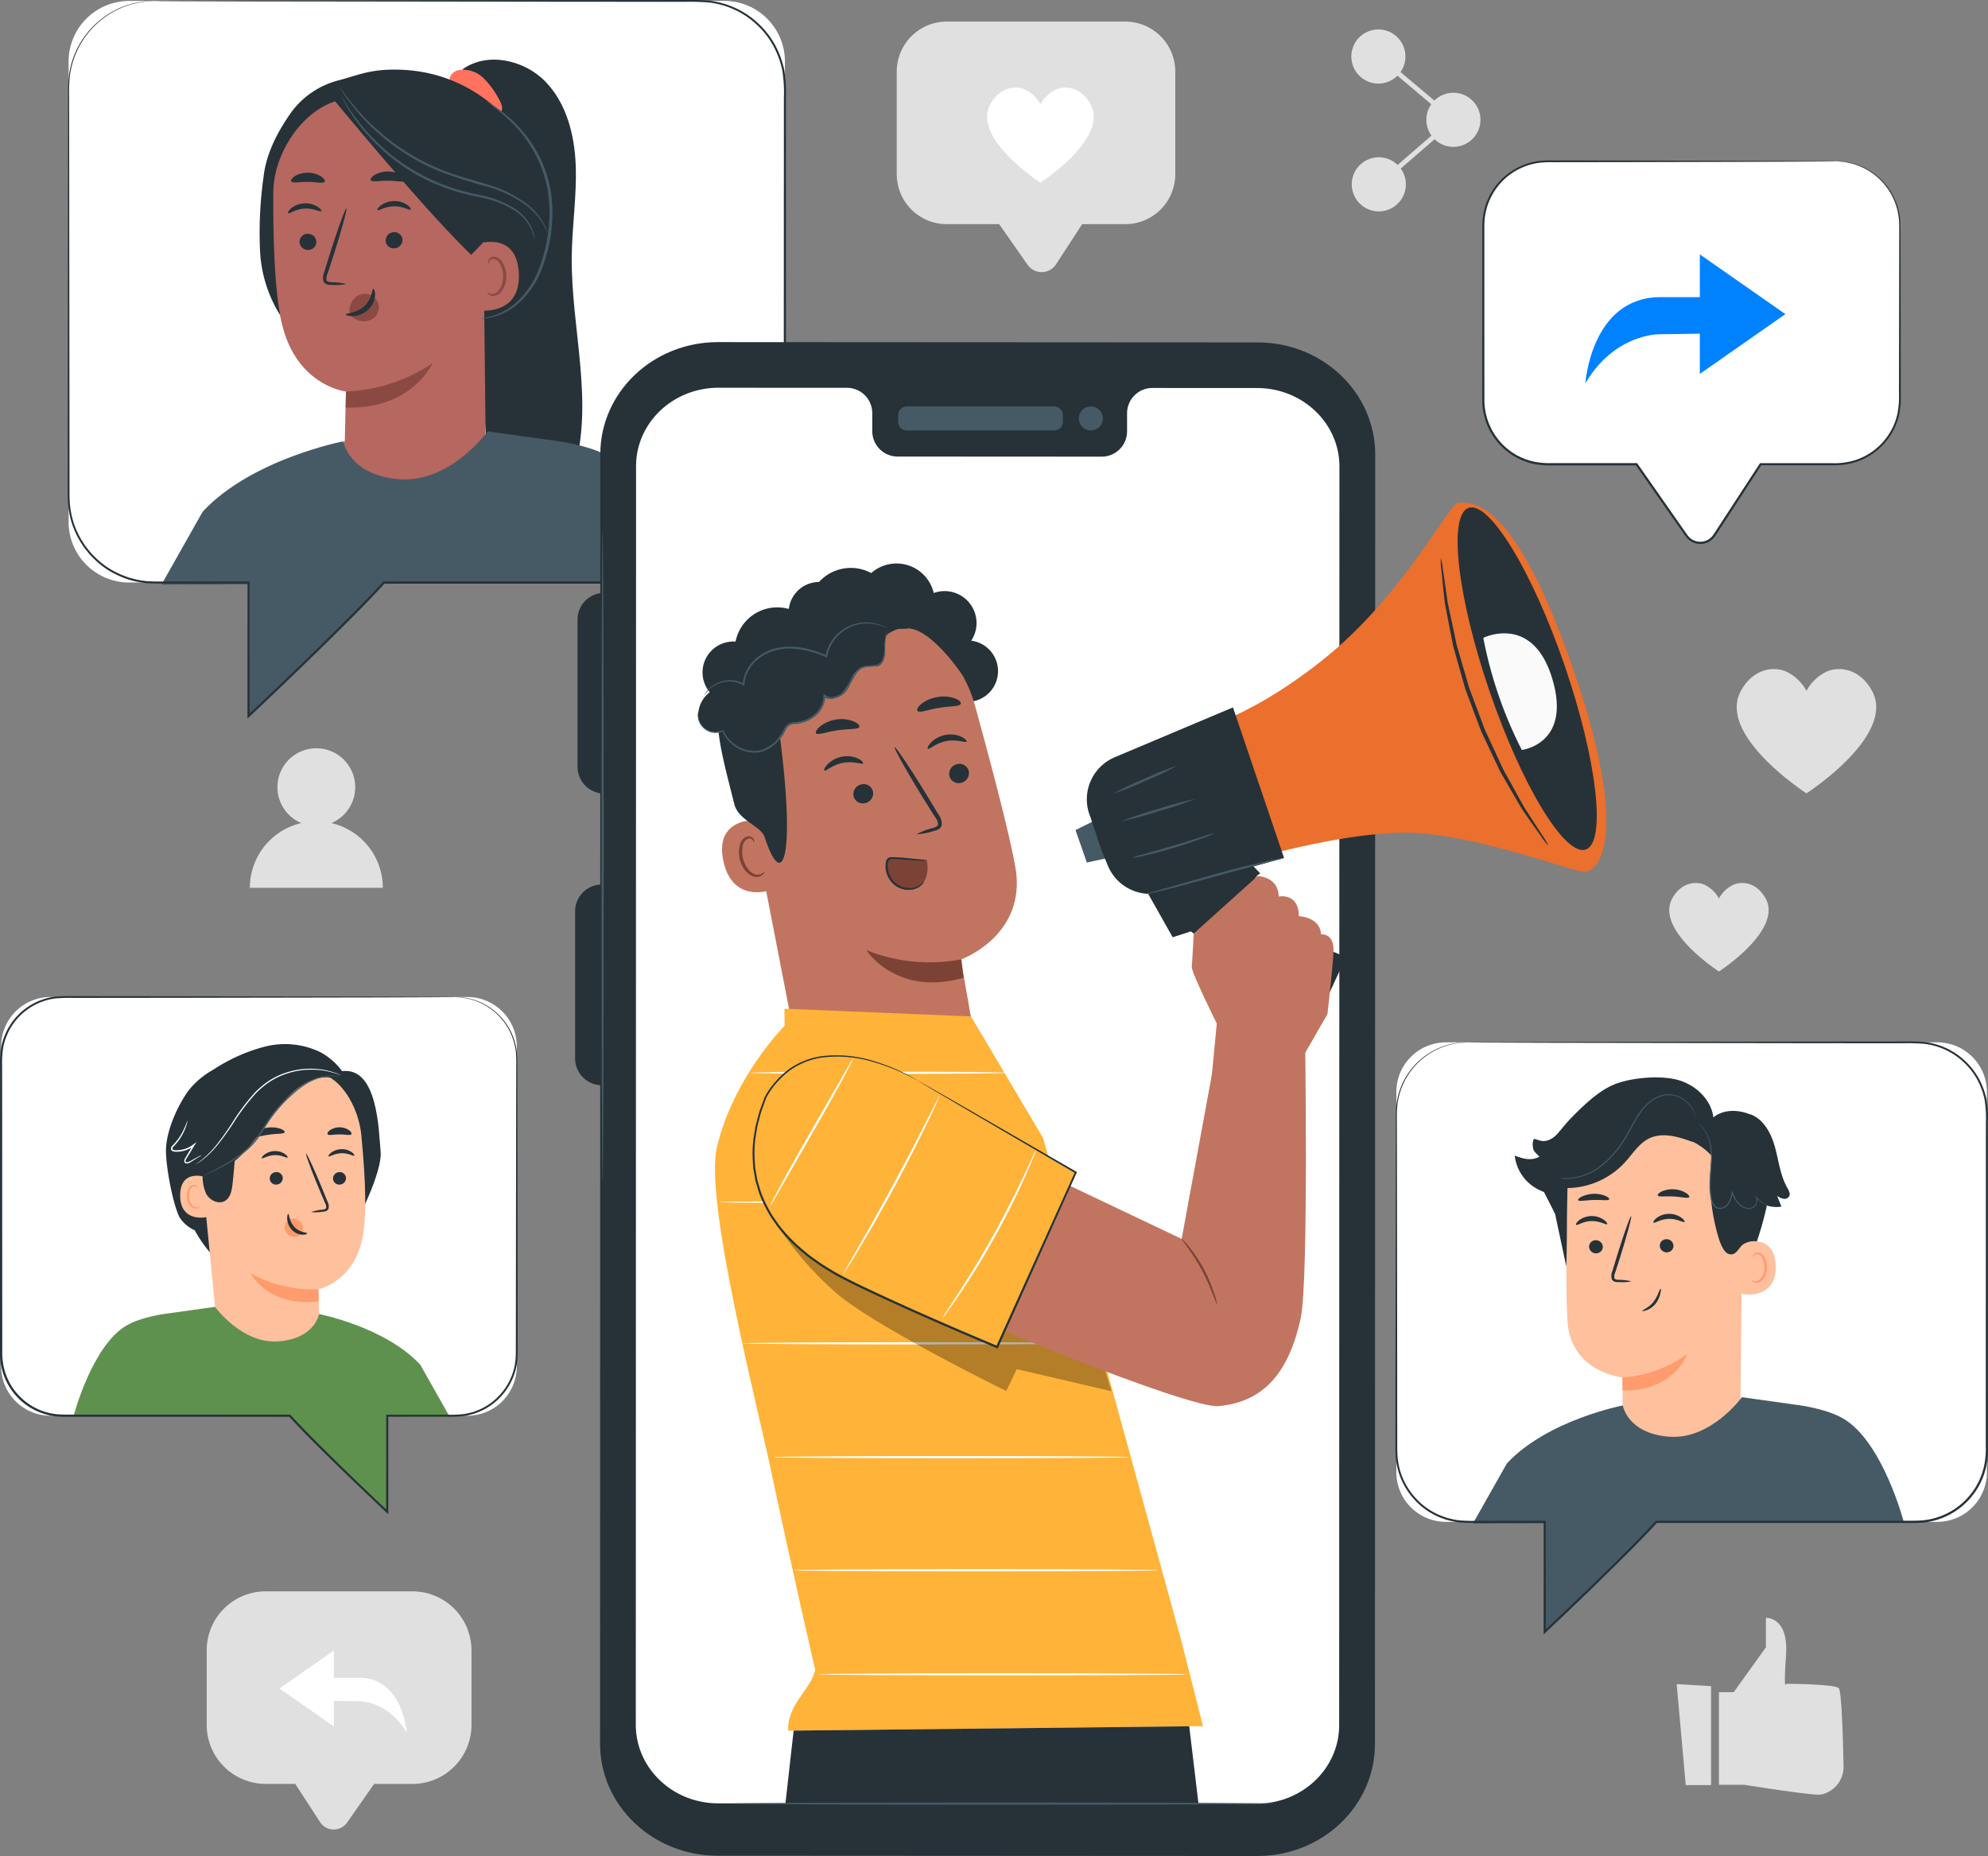 <svg id="Grupo_881542" data-name="Grupo 881542" xmlns="http://www.w3.org/2000/svg" xmlns:xlink="http://www.w3.org/1999/xlink" width="416.474" height="388.823" viewBox="0 0 416.474 388.823">
  <rect x="0" y="0" width="416.474" height="388.823" fill="#808080" stroke="none"/>
  <defs>
    <clipPath id="clip-path">
      <rect id="Rectángulo_330022" data-name="Rectángulo 330022" width="416.474" height="388.823" fill="none"/>
    </clipPath>
    <clipPath id="clip-path-6">
      <rect id="Rectángulo_330018" data-name="Rectángulo 330018" width="71.571" height="37.283" fill="none"/>
    </clipPath>
  </defs>
  <g id="Grupo_881541" data-name="Grupo 881541" clip-path="url(#clip-path)">
    <g id="Grupo_881527" data-name="Grupo 881527">
      <g id="Grupo_881526" data-name="Grupo 881526" clip-path="url(#clip-path)">
        <path id="Trazado_635641" data-name="Trazado 635641" d="M397.35,389.559h3.093l6.749-9.406v-6.173s4.781-.295,4.219,7.789.045,6.026.045,6.026,10.151.039,10.994.921c.614.641.892,10.724,1,16.192a5.922,5.922,0,0,1-4.2,5.964,4.453,4.453,0,0,1-1.092.147c-2.532,0-15.467-2.058-15.467-2.058H397.35Z" transform="translate(-37.243 -35.052)" fill="#e0e0e0"/>
        <path id="Trazado_635642" data-name="Trazado 635642" d="M387.58,389.3l1.9,21.154h5.3V389.725Z" transform="translate(-36.327 -36.488)" fill="#e0e0e0"/>
        <path id="Trazado_635643" data-name="Trazado 635643" d="M222.838,40.1l13.323,19.05a3.593,3.593,0,0,0,5.956-.1l12.9-19.812Z" transform="translate(-20.886 -3.677)" fill="#e0e0e0"/>
        <path id="Trazado_635644" data-name="Trazado 635644" d="M255.165,47.428H217.771a10.479,10.479,0,0,1-10.479-10.48V15.471A10.479,10.479,0,0,1,217.771,4.992h37.394a10.481,10.481,0,0,1,10.48,10.479V36.948a10.481,10.481,0,0,1-10.48,10.48" transform="translate(-19.429 -0.468)" fill="#e0e0e0"/>
        <path id="Trazado_635645" data-name="Trazado 635645" d="M249.852,23.741c-1.871-3.418-4.972-3.95-7.057-3.171a7.19,7.19,0,0,0-3.442,3.171,7.194,7.194,0,0,0-3.443-3.171c-2.085-.778-5.187-.247-7.057,3.171-3.9,7.134,10.5,16.423,10.5,16.423s14.4-9.288,10.5-16.423" transform="translate(-21.387 -1.899)" fill="#fff"/>
        <path id="Trazado_635646" data-name="Trazado 635646" d="M60.151,367.856H90.88a12.372,12.372,0,0,1,12.372,12.372v15.6A12.372,12.372,0,0,1,90.88,408.2h-8.03l-5.658,8.089a3.416,3.416,0,0,1-5.662-.094l-5.2-8H60.151a12.372,12.372,0,0,1-12.372-12.372v-15.6a12.372,12.372,0,0,1,12.372-12.372" transform="translate(-4.478 -34.478)" fill="#e0e0e0"/>
        <path id="Trazado_635647" data-name="Trazado 635647" d="M76,381.53v15.915l-11.392-7.958Z" transform="translate(-6.055 -35.76)" fill="#fff"/>
        <path id="Trazado_635648" data-name="Trazado 635648" d="M92.386,399.29s-.754-11.308-9.8-11.475h-5.78v4.859l5.7.083s5.963-.139,9.884,6.533" transform="translate(-7.199 -36.349)" fill="#fff"/>
        <path id="Trazado_635649" data-name="Trazado 635649" d="M80.428,181.12a8.148,8.148,0,1,1-8.147-8.147,8.147,8.147,0,0,1,8.147,8.147" transform="translate(-6.011 -16.212)" fill="#e0e0e0"/>
        <path id="Trazado_635650" data-name="Trazado 635650" d="M71.683,189.86a13.929,13.929,0,0,0-13.929,13.929H85.611A13.929,13.929,0,0,0,71.683,189.86" transform="translate(-5.413 -17.795)" fill="#e0e0e0"/>
        <path id="Trazado_635651" data-name="Trazado 635651" d="M323.709,12.48a5.666,5.666,0,1,1-5.666-5.666,5.666,5.666,0,0,1,5.666,5.666" transform="translate(-29.278 -0.639)" fill="#e0e0e0"/>
        <path id="Trazado_635652" data-name="Trazado 635652" d="M341.049,27.108a5.666,5.666,0,1,1-5.666-5.666,5.666,5.666,0,0,1,5.666,5.666" transform="translate(-30.904 -2.01)" fill="#e0e0e0"/>
        <path id="Trazado_635653" data-name="Trazado 635653" d="M323.806,42.027a5.666,5.666,0,1,1-5.667-5.666,5.667,5.667,0,0,1,5.667,5.666" transform="translate(-29.287 -3.408)" fill="#e0e0e0"/>
        <path id="Trazado_635654" data-name="Trazado 635654" d="M318.629,13.066l15.716,13.257L318.717,39.844" transform="translate(-29.864 -1.225)" fill="none" stroke="#e0e0e0" stroke-miterlimit="10" stroke-width="1"/>
        <path id="Trazado_635655" data-name="Trazado 635655" d="M429.8,159.219c-2.446-4.47-6.5-5.165-9.229-4.146a9.406,9.406,0,0,0-4.5,4.146,9.4,9.4,0,0,0-4.5-4.146c-2.726-1.019-6.783-.324-9.229,4.146-5.106,9.331,13.731,21.478,13.731,21.478S434.9,168.55,429.8,159.219" transform="translate(-37.627 -14.496)" fill="#e0e0e0"/>
        <path id="Trazado_635656" data-name="Trazado 635656" d="M406.056,207.355c-1.743-3.186-4.633-3.68-6.575-2.954a6.7,6.7,0,0,0-3.208,2.954,6.7,6.7,0,0,0-3.207-2.954c-1.943-.726-4.832-.231-6.575,2.954-3.638,6.648,9.782,15.3,9.782,15.3s13.42-8.654,9.783-15.3" transform="translate(-36.166 -19.131)" fill="#e0e0e0"/>
      </g>
    </g>
    <g id="Grupo_881529" data-name="Grupo 881529">
      <g id="Grupo_881528" data-name="Grupo 881528" clip-path="url(#clip-path)">
        <path id="Trazado_635657" data-name="Trazado 635657" d="M416.739,37.292H356.306A13.416,13.416,0,0,0,342.89,50.708v36.63a13.416,13.416,0,0,0,13.416,13.416h18.678l10.471,14.973a3.524,3.524,0,0,0,5.841-.1l9.682-14.876h15.761a13.416,13.416,0,0,0,13.416-13.416V50.708a13.416,13.416,0,0,0-13.416-13.416" transform="translate(-32.138 -3.495)" fill="#fff"/>
        <path id="Trazado_635658" data-name="Trazado 635658" d="M416.716,37.272s.152,0,.452,0a9.6,9.6,0,0,1,1.332.091,12.58,12.58,0,0,1,4.907,1.62,13.453,13.453,0,0,1,6.817,11.157c.06,1.873.025,3.846.043,5.935.014,8.353.031,18.434.051,29.894a18.412,18.412,0,0,1-.346,4.378,13.02,13.02,0,0,1-1.731,4.185,13.63,13.63,0,0,1-7.3,5.727,15.028,15.028,0,0,1-4.832.68l-4.947,0-10.2.007.185-.1-5.541,8.524-2.857,4.394c-.493.741-.936,1.477-1.476,2.232a3.74,3.74,0,0,1-5.136.729,3.966,3.966,0,0,1-.985-1.034l-.782-1.117L381.2,110.07q-3.178-4.543-6.436-9.2l.193.1H357.145a16.9,16.9,0,0,1-3.791-.323,14.66,14.66,0,0,1-3.555-1.314,13.725,13.725,0,0,1-7.164-12.246c0-9.613.009-18.886.014-27.719q0-3.313,0-6.541c.007-1.078-.022-2.138.057-3.221.02-.539.146-1.066.214-1.6.128-.518.246-1.04.41-1.544a13.967,13.967,0,0,1,3.236-5.315,13.623,13.623,0,0,1,5.077-3.247,10.032,10.032,0,0,1,1.424-.428,11.028,11.028,0,0,1,1.448-.268,21.589,21.589,0,0,1,2.887-.124l5.578.007,10.487.015,31.642.075,8.6.043,2.238.024c.5.008.762.024.762.024s-.258.016-.762.024l-2.238.023-8.6.044-31.642.075-10.487.015-5.578.007a21.166,21.166,0,0,0-2.838.127,10.675,10.675,0,0,0-1.407.264,9.536,9.536,0,0,0-1.381.419,13.224,13.224,0,0,0-4.923,3.162,13.544,13.544,0,0,0-3.129,5.161c-.159.488-.272,1-.4,1.5-.064.515-.187,1.025-.2,1.547-.076,1.036-.046,2.114-.051,3.188q0,3.227,0,6.541c0,8.833.009,18.106.014,27.719a13.261,13.261,0,0,0,6.925,11.833,14.188,14.188,0,0,0,3.433,1.268,16.414,16.414,0,0,0,3.69.311h17.938l.071.1,6.433,9.2,3.155,4.513.782,1.118a3.529,3.529,0,0,0,.875.925,3.307,3.307,0,0,0,2.392.587,3.271,3.271,0,0,0,2.113-1.224c.5-.69.972-1.472,1.455-2.2l2.861-4.391,5.551-8.517.065-.1h.119l10.2.007,4.947,0a14.618,14.618,0,0,0,4.705-.652,13.237,13.237,0,0,0,7.1-5.545,12.671,12.671,0,0,0,1.69-4.062,18.06,18.06,0,0,0,.347-4.294c.019-11.46.036-21.541.05-29.894-.007-2.084.037-4.071-.012-5.925a13.31,13.31,0,0,0-6.649-11.042,12.761,12.761,0,0,0-4.845-1.673,11.061,11.061,0,0,0-1.324-.126c-.3-.022-.451-.042-.451-.042" transform="translate(-32.114 -3.476)" fill="#263238"/>
        <path id="Trazado_635659" data-name="Trazado 635659" d="M392.936,58.8V83.837l17.92-12.517Z" transform="translate(-36.829 -5.511)" fill="#0082ff"/>
        <path id="Trazado_635660" data-name="Trazado 635660" d="M366.475,86.74s1.186-17.788,15.417-18.052h9.092v7.643l-8.96.131s-9.38-.218-15.548,10.278" transform="translate(-34.349 -6.438)" fill="#0082ff"/>
      </g>
    </g>
    <g id="Grupo_881531" data-name="Grupo 881531">
      <g id="Grupo_881530" data-name="Grupo 881530" clip-path="url(#clip-path)">
        <path id="Trazado_635661" data-name="Trazado 635661" d="M28.549,122.057h124.68a12.693,12.693,0,0,0,12.693-12.692V12.905A12.693,12.693,0,0,0,153.229.213H28.549A12.692,12.692,0,0,0,15.857,12.905v96.459a12.692,12.692,0,0,0,12.692,12.692" transform="translate(-1.486 -0.02)" fill="#fff"/>
        <path id="Trazado_635662" data-name="Trazado 635662" d="M88.759,130.543c-1.54,3.73-31.305,31.7-31.305,31.7v-31.7Z" transform="translate(-5.385 -12.235)" fill="#455a64"/>
        <path id="Trazado_635663" data-name="Trazado 635663" d="M129.693,54.957c.076-6.356,1.078-12.69.834-19.042s-1.915-12.967-6.347-17.523-12.127-6.295-17.312-2.618l-1.064,5.409,6.123,73.52c.268,3.22.562,6.532,2.026,9.412s4.4,5.255,7.626,5.058c4.219-.259,6.987-4.536,8.3-8.554,4.755-14.566-.37-30.34-.186-45.662" transform="translate(-9.917 -1.292)" fill="#263238"/>
        <path id="Trazado_635664" data-name="Trazado 635664" d="M114.234,22.22A17.73,17.73,0,0,0,111,17.84a6.06,6.06,0,0,0-5-1.671,2.51,2.51,0,0,0-1.982,1.448c-.284.809.322,1.891,1.176,1.821l.182.156q2.855,2.526,5.807,4.936a4.972,4.972,0,0,0,1.621,1,1.721,1.721,0,0,0,1.776-.378c.7-.791.189-2.023-.347-2.935" transform="translate(-9.743 -1.508)" fill="#ff725e"/>
        <path id="Trazado_635665" data-name="Trazado 635665" d="M113.7,28.459c-6.334-7.742-14.84-12.2-24.841-12.363C83.22,16,80.884,17.174,76.821,18.271a17.808,17.808,0,0,0-10.153,6.716c-2.879,4.086-5.3,8.663-5.843,13.632a83.714,83.714,0,0,0-.734,15.363,28.059,28.059,0,0,0,4.791,14.434l13.029,2.264c7.2.246,14.49.481,21.5-1.16s13.822-5.413,17.576-11.558c5.216-8.535,3.05-21.762-3.284-29.5" transform="translate(-5.62 -1.508)" fill="#263238"/>
        <path id="Trazado_635666" data-name="Trazado 635666" d="M78.161,94.365c.087-4.572.241-10.3.241-10.283,0,0-10.624-1.17-13.56-14.786-1.459-6.772-1.731-17.991-1.657-27.178.067-8.269,7.109-19.529,17.318-19.566l4.538-.527,17.37,6.9A4.839,4.839,0,0,1,107,33.593l.656,59.877-11.13,18.589L76.615,96.63Z" transform="translate(-5.921 -2.064)" fill="#b56760"/>
        <path id="Trazado_635667" data-name="Trazado 635667" d="M86.916,70.41a2.9,2.9,0,0,0-1-1.788,2.961,2.961,0,0,0-3.593-.2,3.967,3.967,0,0,0-1.507,3.725,3.6,3.6,0,0,0,2.581,1.5,4.328,4.328,0,0,0,.485.015,3.236,3.236,0,0,0,2.183-.865,2.886,2.886,0,0,0,.854-2.38" transform="translate(-7.571 -6.365)" fill="#8a4a43"/>
        <path id="Trazado_635668" data-name="Trazado 635668" d="M69.233,55.734a1.764,1.764,0,0,0,1.8,1.684,1.687,1.687,0,0,0,1.729-1.687,1.764,1.764,0,0,0-1.794-1.685,1.688,1.688,0,0,0-1.731,1.688" transform="translate(-6.489 -5.066)" fill="#263238"/>
        <path id="Trazado_635669" data-name="Trazado 635669" d="M66.618,49.052c.231.218,1.512-.843,3.408-.943,1.892-.126,3.337.773,3.53.529.1-.108-.15-.51-.779-.918a4.84,4.84,0,0,0-2.842-.708,4.643,4.643,0,0,0-2.7,1.037c-.558.479-.733.905-.62,1" transform="translate(-6.241 -4.406)" fill="#263238"/>
        <path id="Trazado_635670" data-name="Trazado 635670" d="M79.555,64.031a12.587,12.587,0,0,0-3.109-.387c-.487-.024-.95-.094-1.049-.42a2.465,2.465,0,0,1,.244-1.453l1.23-3.765c1.7-5.357,2.9-9.751,2.685-9.818s-1.77,4.221-3.47,9.578q-.61,1.981-1.167,3.784a2.8,2.8,0,0,0-.147,1.913,1.218,1.218,0,0,0,.835.664,3.261,3.261,0,0,0,.828.069,12.359,12.359,0,0,0,3.121-.167" transform="translate(-6.996 -4.517)" fill="#263238"/>
        <path id="Trazado_635671" data-name="Trazado 635671" d="M79.97,89.888A34.994,34.994,0,0,0,98.1,83.971s-4.378,9.79-18.2,9.259Z" transform="translate(-7.489 -7.87)" fill="#8a4a43"/>
        <path id="Trazado_635672" data-name="Trazado 635672" d="M85.7,66.778c-.309,0-.2,2.056-1.881,3.614s-3.883,1.451-3.883,1.739c-.022.131.51.373,1.436.347a5.128,5.128,0,0,0,3.249-1.336,4.464,4.464,0,0,0,1.446-3.022c.032-.865-.226-1.362-.366-1.342" transform="translate(-7.492 -6.259)" fill="#263238"/>
        <path id="Trazado_635673" data-name="Trazado 635673" d="M67.328,41.75c.344.445,1.779.056,3.482.1,1.706-.007,3.134.417,3.484-.02.155-.213-.055-.653-.669-1.088a5.4,5.4,0,0,0-5.613-.068c-.619.419-.835.855-.684,1.071" transform="translate(-6.306 -3.742)" fill="#263238"/>
        <path id="Trazado_635674" data-name="Trazado 635674" d="M92.671,55.238A1.764,1.764,0,0,1,91,57.047a1.687,1.687,0,0,1-1.846-1.558,1.766,1.766,0,0,1,1.668-1.811,1.689,1.689,0,0,1,1.848,1.56" transform="translate(-8.356 -5.031)" fill="#263238"/>
        <path id="Trazado_635675" data-name="Trazado 635675" d="M94.207,48.269c-.215.234-1.568-.731-3.466-.694-1.9.011-3.273,1.012-3.483.783-.1-.1.113-.52.711-.972a4.85,4.85,0,0,1,2.783-.912,4.649,4.649,0,0,1,2.764.84c.592.438.8.85.691.955" transform="translate(-8.176 -4.356)" fill="#263238"/>
        <path id="Trazado_635676" data-name="Trazado 635676" d="M92.922,41.556c-.367.437-1.84.015-3.6.025-1.762-.045-3.247.346-3.6-.1-.155-.217.073-.653.718-1.072a5.424,5.424,0,0,1,2.913-.757,5.36,5.36,0,0,1,2.886.817c.63.432.842.873.682,1.086" transform="translate(-8.03 -3.717)" fill="#263238"/>
        <path id="Trazado_635677" data-name="Trazado 635677" d="M108.932,59.851c-.053-1.023,1-3.5,2-3.712,2.675-.569,7.549-.62,7.971,6.229.575,9.363-8.942,8.01-8.976,7.741-.025-.208-.807-6.725-.992-10.258" transform="translate(-10.21 -5.24)" fill="#b56760"/>
        <path id="Trazado_635678" data-name="Trazado 635678" d="M112.644,66.852c.039-.033.17.1.453.214a1.635,1.635,0,0,0,1.221-.05c.967-.424,1.7-2.045,1.645-3.736a5.4,5.4,0,0,0-.6-2.307,1.886,1.886,0,0,0-1.3-1.176.833.833,0,0,0-.935.506c-.11.27-.038.453-.087.472-.024.025-.21-.144-.159-.536a1.043,1.043,0,0,1,.333-.61,1.239,1.239,0,0,1,.887-.294,2.3,2.3,0,0,1,1.793,1.347,5.551,5.551,0,0,1,.726,2.575c.056,1.89-.8,3.715-2.131,4.19a1.753,1.753,0,0,1-1.507-.156c-.3-.213-.366-.42-.334-.439" transform="translate(-10.557 -5.561)" fill="#8a4a43"/>
        <path id="Trazado_635679" data-name="Trazado 635679" d="M108.285,52.837,105.906,55.3C95.634,45.472,75.56,20.854,76.68,22.321a29.9,29.9,0,0,1,14.675-1.593c7.637,1.3,22.124,5.124,21.9,14.132s-4.973,17.976-4.973,17.976" transform="translate(-7.183 -1.911)" fill="#263238"/>
        <path id="Trazado_635680" data-name="Trazado 635680" d="M122.065,50.746a2.472,2.472,0,0,0-.143-.542,9.508,9.508,0,0,0-.639-1.475,13.622,13.622,0,0,0-3.912-4.4,25.572,25.572,0,0,0-7.877-3.789c-3.131-1.02-6.662-1.812-10.127-3.3a45.866,45.866,0,0,1-9.25-5.181,47.912,47.912,0,0,1-6.528-5.707,50.975,50.975,0,0,1-3.775-4.48l-.94-1.291a2.466,2.466,0,0,0-.352-.435,2.4,2.4,0,0,0,.271.488c.2.309.472.774.868,1.346a43.153,43.153,0,0,0,3.679,4.6,45.826,45.826,0,0,0,6.515,5.833,44.96,44.96,0,0,0,9.326,5.265,103.166,103.166,0,0,0,10.177,3.279,25.945,25.945,0,0,1,7.81,3.64,14.1,14.1,0,0,1,3.951,4.221c.686,1.2.9,1.945.944,1.927" transform="translate(-7.36 -1.888)" fill="#455a64"/>
        <path id="Trazado_635681" data-name="Trazado 635681" d="M119.383,52.428a4.931,4.931,0,0,0-.363-2.046,9.561,9.561,0,0,0-3.518-4.407,21.2,21.2,0,0,0-7.812-3.063,46.188,46.188,0,0,1-9.708-3.08,41.112,41.112,0,0,1-8.654-5.342,42.281,42.281,0,0,1-5.934-5.832,45.026,45.026,0,0,1-3.308-4.547L79.292,22.8a2.315,2.315,0,0,0-.305-.442,2.173,2.173,0,0,0,.22.488l.719,1.361a38.054,38.054,0,0,0,3.205,4.665,40.538,40.538,0,0,0,5.918,5.961,40.381,40.381,0,0,0,8.733,5.436,45.147,45.147,0,0,0,9.808,3.075,21.371,21.371,0,0,1,7.716,2.908,9.67,9.67,0,0,1,3.54,4.2,11.106,11.106,0,0,1,.537,1.979" transform="translate(-7.403 -2.095)" fill="#455a64"/>
        <path id="Trazado_635682" data-name="Trazado 635682" d="M111.217,68.977c-.009-.063.793-.167,2.18-.529a13.42,13.42,0,0,0,5.239-2.928,18.826,18.826,0,0,0,4.867-7.447,32.821,32.821,0,0,0,2.03-10.8,27.734,27.734,0,0,0-.452-5.678,27.645,27.645,0,0,0-1.552-5.073,27.127,27.127,0,0,0-4.85-7.553,44,44,0,0,0-6.284-5.478,2.065,2.065,0,0,1,.518.27c.324.2.824.471,1.415.9A28.608,28.608,0,0,1,119,28.673a26.676,26.676,0,0,1,5.052,7.624,27.639,27.639,0,0,1,1.623,5.182,27.738,27.738,0,0,1,.476,5.808,32.525,32.525,0,0,1-2.117,10.992,18.862,18.862,0,0,1-5.109,7.569,12.983,12.983,0,0,1-5.466,2.832,11.64,11.64,0,0,1-1.658.265,2.1,2.1,0,0,1-.583.033" transform="translate(-10.424 -2.201)" fill="#455a64"/>
        <path id="Trazado_635683" data-name="Trazado 635683" d="M45.88,116.671l.235-.3c10.314-10.914,29.3-14.569,29.3-14.569s1.161,7.146,11.8,7.944,18.461-10.043,18.461-10.043l14.2,1.988s7.147.843,11.6,3.46c10.022,5.9,15.34,26.228,15.34,26.228l-109.493.441Z" transform="translate(-3.498 -9.345)" fill="#455a64"/>
        <path id="Trazado_635684" data-name="Trazado 635684" d="M33.836.193s-.258.024-.765.056l-.945.056c-.375.034-.807.122-1.3.195a17.753,17.753,0,0,0-7.944,3.518,17.944,17.944,0,0,0-6.789,11.927,34.063,34.063,0,0,0-.149,4.306q0,2.239.008,4.627.007,4.776.014,10.129c.015,14.268.031,31.531.05,51.218q.005,7.384.011,15.214c.007,1.3-.026,2.624.069,3.923a18.763,18.763,0,0,0,.711,3.875,17.888,17.888,0,0,0,4,6.9,18.713,18.713,0,0,0,3.1,2.67,18.476,18.476,0,0,0,3.687,1.877l.981.355,1.014.26a15.944,15.944,0,0,0,2.065.383c.7.109,1.4.091,2.109.143l2.151,0,17.622-.007h.215v.215c0,8.839.006,18.288.01,27.974l-.378-.163q6.944-6.55,14.112-13.522c4.747-4.657,9.607-9.393,14.239-14.444l.071-.077h.1l46.258,0H145.9c1.175.009,2.345.005,3.491-.075a17.747,17.747,0,0,0,15.3-11.934,19.41,19.41,0,0,0,.972-6.644q0-3.4,0-6.773c0-17.98.009-35.324.014-51.846q.005-12.391.01-24.142a28.786,28.786,0,0,0-.356-5.764,18.655,18.655,0,0,0-2.007-5.279,17.129,17.129,0,0,0-3.49-4.329A17.043,17.043,0,0,0,155.276,2,17.534,17.534,0,0,0,150.1.535a49.226,49.226,0,0,0-5.336-.152L134.331.375,114.72.36,55.536.285,39.446.24,35.261.218C34.319.209,33.836.193,33.836.193s.483-.016,1.426-.024L39.446.146,55.536.1,114.72.026,134.331.011,144.764,0a49.342,49.342,0,0,1,5.383.15,17.924,17.924,0,0,1,5.291,1.492,17.472,17.472,0,0,1,4.67,3.076,17.535,17.535,0,0,1,3.573,4.423,19.083,19.083,0,0,1,2.059,5.4,29.218,29.218,0,0,1,.37,5.845q.005,11.74.01,24.142c0,16.522.009,33.866.014,51.846q0,3.371,0,6.773a19.88,19.88,0,0,1-1,6.8,18.217,18.217,0,0,1-15.7,12.252c-1.188.082-2.36.086-3.531.077H128.164l-46.258,0,.172-.077c-4.652,5.071-9.512,9.8-14.265,14.46q-7.156,6.963-14.125,13.522l-.378.356v-.52c0-9.686.006-19.135.009-27.974l.215.215-17.622-.007-2.152-.005c-.72-.053-1.446-.035-2.157-.147a16.526,16.526,0,0,1-2.113-.394l-1.038-.268-1-.364a18.877,18.877,0,0,1-3.768-1.923,19.113,19.113,0,0,1-3.164-2.732,18.3,18.3,0,0,1-4.082-7.06,19.155,19.155,0,0,1-.722-3.96c-.1-1.339-.059-2.646-.065-3.951q.005-7.825.011-15.214c.019-19.687.035-36.95.049-51.218q.008-5.351.015-10.129,0-2.387.007-4.627a33.881,33.881,0,0,1,.165-4.33,18.07,18.07,0,0,1,6.9-12.01A17.664,17.664,0,0,1,30.814.43c.5-.067.929-.149,1.306-.178l.949-.039c.508-.02.767-.021.767-.021" transform="translate(-1.466 0)" fill="#263238"/>
      </g>
    </g>
    <g id="Grupo_881536" data-name="Grupo 881536">
      <g id="Grupo_881535" data-name="Grupo 881535" clip-path="url(#clip-path)">
        <path id="Trazado_635685" data-name="Trazado 635685" d="M276.4,396.235l-113.075-.064c-13.6-.006-24.62-10.516-24.617-23.476l.055-270.144c0-12.967,11.038-23.475,24.646-23.468l113.076.063c13.6.008,24.618,10.517,24.616,23.477l-.056,270.144c0,12.967-11.038,23.476-24.645,23.468" transform="translate(-13.001 -7.412)" fill="#263238"/>
        <path id="Trazado_635686" data-name="Trazado 635686" d="M277.138,89.689l-21.924-.012a5.311,5.311,0,0,0-5.324,5.3v3.79a5.311,5.311,0,0,1-5.324,5.3l-42.733-.024a5.317,5.317,0,0,1-5.323-5.306v-3.79a5.316,5.316,0,0,0-5.323-5.306l-7.711,0-19.188-.011c-9.529,0-17.259,7.354-17.261,16.436l-.053,263.679c0,9.077,7.715,16.437,17.24,16.443l112.849.063c9.529.006,17.257-7.353,17.26-16.435l.054-263.68c0-9.076-7.716-16.436-17.24-16.442" transform="translate(-13.776 -8.4)" fill="#fff"/>
        <path id="Trazado_635687" data-name="Trazado 635687" d="M220.233,159.227a6.436,6.436,0,0,0,.322-12.8,6.694,6.694,0,0,0-7.855-9.989,8.013,8.013,0,0,0-13.1-4.176,9.01,9.01,0,0,0-10.937,1.868,6.407,6.407,0,0,0-3.51,11.74" transform="translate(-17.088 -12.21)" fill="#263238"/>
        <path id="Trazado_635688" data-name="Trazado 635688" d="M220.184,160.932a27.3,27.3,0,0,0-31.434-19.576l-1.389.265c-14.81,3.726-19.92,18.386-15.785,33.088L181.94,228.09l30.512,23.55,7.9-19.661-3.109-17.766s13.972-4.98,11.409-19.41c-1.238-6.968-4.955-21.112-8.466-33.872" transform="translate(-15.952 -13.203)" fill="#c17560"/>
        <path id="Trazado_635689" data-name="Trazado 635689" d="M220.174,221.552a35.55,35.55,0,0,1-19.914-1.929s6.239,9.832,20.357,5.8Z" transform="translate(-18.77 -20.585)" fill="#7c4236"/>
        <path id="Trazado_635690" data-name="Trazado 635690" d="M223.512,178.091a2.092,2.092,0,0,1-1.587,2.451,2,2,0,0,1-2.472-1.45,2.094,2.094,0,0,1,1.585-2.452,2,2,0,0,1,2.474,1.451" transform="translate(-20.564 -16.55)" fill="#263238"/>
        <path id="Trazado_635691" data-name="Trazado 635691" d="M222.575,171.274c-.2.316-1.98-.54-4.192-.112-2.215.394-3.621,1.842-3.913,1.617-.14-.1.027-.632.635-1.281a5.742,5.742,0,0,1,3.07-1.626,5.512,5.512,0,0,1,3.4.424c.78.392,1.1.834,1,.978" transform="translate(-20.097 -15.913)" fill="#263238"/>
        <path id="Trazado_635692" data-name="Trazado 635692" d="M201.367,182.776a2.092,2.092,0,0,1-1.588,2.451,2,2,0,0,1-2.472-1.45,2.094,2.094,0,0,1,1.586-2.451,2,2,0,0,1,2.474,1.451" transform="translate(-18.489 -16.989)" fill="#263238"/>
        <path id="Trazado_635693" data-name="Trazado 635693" d="M198.668,176.3c-.2.316-1.983-.538-4.192-.111-2.214.394-3.621,1.842-3.913,1.616-.14-.1.024-.63.636-1.28a5.739,5.739,0,0,1,3.07-1.626,5.515,5.515,0,0,1,3.4.424c.778.392,1.1.834,1,.977" transform="translate(-17.857 -16.384)" fill="#263238"/>
        <path id="Trazado_635694" data-name="Trazado 635694" d="M211.347,190.981a14.848,14.848,0,0,1,3.469-1.332c.554-.166,1.068-.38,1.089-.784a2.93,2.93,0,0,0-.7-1.6q-1.187-1.9-2.49-3.984c-3.486-5.682-6.124-10.4-5.893-10.537s3.242,4.356,6.727,10.039q1.27,2.106,2.424,4.022a3.325,3.325,0,0,1,.715,2.161,1.444,1.444,0,0,1-.771,1,3.939,3.939,0,0,1-.934.315,14.724,14.724,0,0,1-3.641.7" transform="translate(-19.384 -16.19)" fill="#263238"/>
        <path id="Trazado_635695" data-name="Trazado 635695" d="M197.723,167.835c-.185.616-2.2.37-4.545.739-2.357.315-4.24,1.13-4.565.587-.144-.26.174-.843.93-1.452a7.129,7.129,0,0,1,3.362-1.4,6.87,6.87,0,0,1,3.577.393c.874.372,1.32.844,1.241,1.136" transform="translate(-17.675 -15.58)" fill="#263238"/>
        <path id="Trazado_635696" data-name="Trazado 635696" d="M221.128,162.57c-.371.591-2.3.417-4.5.81-2.211.33-3.99,1.11-4.518.666-.237-.219-.04-.779.682-1.409a7.269,7.269,0,0,1,3.491-1.518,7.153,7.153,0,0,1,3.772.329c.874.369,1.228.837,1.068,1.122" transform="translate(-19.872 -15.091)" fill="#263238"/>
        <path id="Trazado_635697" data-name="Trazado 635697" d="M176.247,192.861a3.977,3.977,0,0,0-4.936-2.963c-2.636.767-5.334,2.86-4.1,8.374,2.189,9.782,11.558,5.567,11.511,5.284-.031-.193-1.523-6.609-2.475-10.695" transform="translate(-15.643 -17.784)" fill="#c17560"/>
        <path id="Trazado_635698" data-name="Trazado 635698" d="M176.137,200.687c-.05-.022-.144.158-.4.354a1.745,1.745,0,0,1-1.268.311c-1.118-.148-2.355-1.594-2.8-3.347a5.768,5.768,0,0,1-.069-2.547,2.016,2.016,0,0,1,.989-1.594.889.889,0,0,1,1.11.242c.192.245.174.453.229.459.034.019.174-.211,0-.6a1.114,1.114,0,0,0-.522-.527,1.315,1.315,0,0,0-1-.038,2.453,2.453,0,0,0-1.441,1.914,5.938,5.938,0,0,0,.019,2.858c.5,1.958,1.925,3.576,3.431,3.669a1.869,1.869,0,0,0,1.5-.607c.249-.31.252-.54.214-.55" transform="translate(-16.009 -18.12)" fill="#7c4236"/>
        <path id="Trazado_635699" data-name="Trazado 635699" d="M207.276,141.475a3.7,3.7,0,0,0-.478-.636,6.455,6.455,0,0,0-5.43-1.859,24.838,24.838,0,0,0-3.726-.792,8.725,8.725,0,0,0-14.667,2.157c-.392.134-.783.279-1.174.428a8.91,8.91,0,0,0-12.586,6.3,6.469,6.469,0,0,0-5.406,10.608,6.146,6.146,0,0,0-2.405,5.439c.331,1.923,2.444,3.471,4.246,2.892.55,4.781,2.115,10.24,3.3,15.089.83,3.415,5.608,4.627,6.354,6.909,3.808,11.651,6.454,4.306,3.248-20.7.212-.239.424-.491.636-.771a13.856,13.856,0,0,0,.788-1.794c.417-.733,1.446-.724,2.287-.794a6.4,6.4,0,0,0,5.663-5.745c.938.953,2.632.582,3.6-.341a14.372,14.372,0,0,0,2.134-3.377,4.123,4.123,0,0,1,3.057-2.334,9.872,9.872,0,0,0,2.23.064c1.271-.361,1.613-1.995,1.564-3.314a6.11,6.11,0,0,1,.411-3.275,7.4,7.4,0,0,1,2.365-1.19c.5-.038,1.015-.033,1.505-.053a4.633,4.633,0,0,0,.7-.09,7.247,7.247,0,0,1,.962.189c4.748,1.276,10.262,9.568,10.262,9.568-.784-5.768-4.8-9.939-9.437-12.577" transform="translate(-15.122 -12.662)" fill="#263238"/>
        <path id="Trazado_635700" data-name="Trazado 635700" d="M162.764,159.262c-.007,0,.014-.058.064-.16a4.685,4.685,0,0,1,.24-.446,5.492,5.492,0,0,1,1.324-1.409,6.357,6.357,0,0,1,2.795-1.18,5.854,5.854,0,0,1,3.913.671l-.25.132a7.919,7.919,0,0,1,3.132-5.7,10,10,0,0,1,3.326-1.75,12.165,12.165,0,0,1,3.938-.464,20.015,20.015,0,0,1,7.182,1.844l-.272.143a8.929,8.929,0,0,1,3.554-5.5,8.635,8.635,0,0,1,8.273-.914,6.043,6.043,0,0,1,.814.4,1.083,1.083,0,0,1,.26.177c-.015.028-.386-.189-1.121-.459a8.968,8.968,0,0,0-3.289-.535,8.4,8.4,0,0,0-4.743,1.6,8.65,8.65,0,0,0-3.364,5.3l-.046.241-.226-.1a19.9,19.9,0,0,0-7.04-1.79,11.833,11.833,0,0,0-3.8.441,9.666,9.666,0,0,0-3.2,1.665,7.62,7.62,0,0,0-3.046,5.411l-.014.274-.237-.14a5.617,5.617,0,0,0-3.7-.691A6.315,6.315,0,0,0,164.5,157.4a6.759,6.759,0,0,0-1.738,1.863" transform="translate(-15.255 -13.485)" fill="#455a64"/>
        <path id="Trazado_635701" data-name="Trazado 635701" d="M200.89,145.995a2.308,2.308,0,0,1-.1.413,8.378,8.378,0,0,0-.156,1.207c-.034.532-.035,1.187-.061,1.958a6.211,6.211,0,0,1-.5,2.606,2.071,2.071,0,0,1-1.243,1,7.414,7.414,0,0,1-1.693.21,3.363,3.363,0,0,0-1.649.44,4.522,4.522,0,0,0-1.222,1.383c-.347.55-.655,1.16-.992,1.771a7.042,7.042,0,0,1-1.175,1.852,4.679,4.679,0,0,1-2.019,1.133,3.714,3.714,0,0,1-1.205.15,1.712,1.712,0,0,1-1.189-.516l.349-.127a6.1,6.1,0,0,1-.341,1.784,5.963,5.963,0,0,1-.933,1.619,6.916,6.916,0,0,1-3.173,2.106,8.32,8.32,0,0,1-1.565.356,3.387,3.387,0,0,0-1.43.274,2.057,2.057,0,0,0-.9,1.037,10.018,10.018,0,0,1-.793,1.3,7.862,7.862,0,0,1-4.615,3.336,7.216,7.216,0,0,1-4.994-1.1,7.459,7.459,0,0,1-2.864-3.337l.186.074a3.945,3.945,0,0,1-3.347-.159,3.8,3.8,0,0,1-1.976-3.447,2.752,2.752,0,0,1,.046-.411q.027-.137.038-.136a4.342,4.342,0,0,0,.346,2.052,3.58,3.58,0,0,0,1.648,1.745,3.723,3.723,0,0,0,3.131.1l.13-.056.057.13a7.217,7.217,0,0,0,2.784,3.163,6.908,6.908,0,0,0,4.743,1.016,7.525,7.525,0,0,0,4.358-3.2,9.871,9.871,0,0,0,.759-1.253,2.464,2.464,0,0,1,1.066-1.212,2.249,2.249,0,0,1,.8-.256l.772-.066a7.955,7.955,0,0,0,1.485-.338,6.529,6.529,0,0,0,2.987-1.975,5.61,5.61,0,0,0,.869-1.5,5.739,5.739,0,0,0,.321-1.655l.029-.476.321.349a2.018,2.018,0,0,0,1.991.256,4.313,4.313,0,0,0,1.86-1.027,6.811,6.811,0,0,0,1.12-1.755c.343-.61.655-1.216,1.02-1.784a4.81,4.81,0,0,1,1.335-1.472,3.672,3.672,0,0,1,1.808-.469,7.253,7.253,0,0,0,1.63-.175,1.8,1.8,0,0,0,1.1-.856,6.137,6.137,0,0,0,.527-2.49c.044-.764.067-1.424.123-1.958a6.717,6.717,0,0,1,.223-1.214,1.718,1.718,0,0,1,.165-.4" transform="translate(-15.117 -13.684)" fill="#455a64"/>
        <path id="Trazado_635702" data-name="Trazado 635702" d="M205.011,198.582a5.5,5.5,0,0,0,3.319,6.256,3.955,3.955,0,0,0,4.955-2.623,7.125,7.125,0,0,0,.061-3.4c-2.345-.136-5.989-.1-8.334-.234" transform="translate(-19.208 -18.613)" fill="#7c4236"/>
        <path id="Trazado_635703" data-name="Trazado 635703" d="M212.8,203.268c.013.01-.021.074-.1.191a2.493,2.493,0,0,1-.394.472,3.755,3.755,0,0,1-2.028,1,4.852,4.852,0,0,1-3.3-.666,5.113,5.113,0,0,1-2.217-3.452,5.253,5.253,0,0,1-.056-1.109,2.358,2.358,0,0,1,.285-1.1.964.964,0,0,1,.5-.4,1.73,1.73,0,0,1,.559-.072l.961.029c1.248.061,2.359.186,3.291.279,1.861.2,3.016.257,3.017.324a13.02,13.02,0,0,1-3.043.008c-.937-.052-2.049-.14-3.281-.178l-.943-.013c-.32,0-.548.052-.677.269a1.979,1.979,0,0,0-.2.877,4.865,4.865,0,0,0,.053,1,4.772,4.772,0,0,0,1.988,3.164,4.645,4.645,0,0,0,3.012.7,3.867,3.867,0,0,0,1.954-.812c.406-.315.576-.557.615-.526" transform="translate(-19.186 -18.571)" fill="#263238"/>
        <path id="Trazado_635704" data-name="Trazado 635704" d="M274.023,164.313s11.482-1.427,28.743-15.156,26.6-33.239,28.531-32.958,10.757-2.849,23.548,33.664,5.688,44.043,2.492,43.676-24.362-8.474-38.086-8.21-31.843,5.7-31.843,5.7Z" transform="translate(-25.683 -10.891)" fill="#eb6f2d"/>
        <path id="Trazado_635705" data-name="Trazado 635705" d="M250.986,198.407l6.136-1.31-3.32-8.069-5.187,2.585Z" transform="translate(-23.302 -17.717)" fill="#455a64"/>
        <path id="Trazado_635706" data-name="Trazado 635706" d="M251.952,186.414l2.268,6.816,1.411,3.43a9.564,9.564,0,0,0,12.014,5.386l24.9-7-10.7-31.527-24.735,10.43a9.566,9.566,0,0,0-5.159,12.464" transform="translate(-23.547 -15.326)" fill="#263238"/>
        <path id="Trazado_635707" data-name="Trazado 635707" d="M261.874,199.692l8.34,14.789,3.811-1.231,26.029,19.433,6.463-14.068s-15.146-5.79-18.118-10.981.158-6.527.158-6.527l-7.334-7.666Z" transform="translate(-24.545 -18.131)" fill="#263238"/>
        <path id="Trazado_635708" data-name="Trazado 635708" d="M359.383,150.479c6.776,19.765,8.748,36.995,4.405,38.484s-13.357-13.328-20.133-33.093-8.747-36.994-4.405-38.483,13.357,13.327,20.133,33.092" transform="translate(-31.581 -10.993)" fill="#263238"/>
        <path id="Trazado_635709" data-name="Trazado 635709" d="M342.88,147.347s10.347-5.14,14.451,8.571-6.386,14.914-6.386,14.914a88.363,88.363,0,0,1-8.065-23.484" transform="translate(-32.137 -13.722)" fill="#fafafa"/>
        <path id="Trazado_635710" data-name="Trazado 635710" d="M333.043,129a14.829,14.829,0,0,0,.145,2.559c.158,1.643.374,4.027.73,6.963.28,1.455.586,3.045.914,4.749q.249,1.281.517,2.645.135.682.272,1.384c.1.465.253.925.38,1.4.533,1.884,1.091,3.86,1.671,5.907q.219.768.441,1.549c.142.523.366,1.023.547,1.542q.579,1.544,1.171,3.133t1.175,3.132c.2.51.364,1.035.6,1.523s.459.977.685,1.459l2.62,5.554c.215.44.4.884.632,1.3l.705,1.224q.7,1.2,1.349,2.339l2.433,4.185c1.656,2.441,3.054,4.375,4.015,5.718a14.942,14.942,0,0,0,1.572,2.027,15.007,15.007,0,0,0-1.3-2.211c-.919-1.421-2.209-3.416-3.792-5.866L348.2,177l-1.3-2.338q-.337-.6-.682-1.221c-.219-.418-.4-.864-.612-1.3-.816-1.765-1.671-3.618-2.558-5.536q-.333-.72-.673-1.452c-.231-.485-.389-1.007-.589-1.514l-1.163-3.111q-.59-1.576-1.166-3.109c-.181-.515-.406-1.01-.549-1.529l-.445-1.536c-.592-2.029-1.164-3.987-1.707-5.854-.131-.468-.285-.923-.393-1.384s-.193-.92-.288-1.37q-.285-1.35-.555-2.621l-1.01-4.7c-.414-2.882-.751-5.228-.991-6.9a15.113,15.113,0,0,0-.472-2.526" transform="translate(-31.213 -12.09)" fill="#263238"/>
        <path id="Trazado_635711" data-name="Trazado 635711" d="M293.835,198.306a5.569,5.569,0,0,1-1.12.354l-3.088.809c-2.609.674-6.207,1.627-10.17,2.721s-7.554,2.094-10.174,2.743c-1.309.326-2.374.571-3.112.724a5.643,5.643,0,0,1-1.159.19,5.567,5.567,0,0,1,1.115-.368l3.07-.869,10.135-2.876c3.967-1.095,7.585-2,10.216-2.59,1.316-.3,2.384-.524,3.126-.664a5.647,5.647,0,0,1,1.161-.175" transform="translate(-24.839 -18.586)" fill="#455a64"/>
        <path id="Trazado_635712" data-name="Trazado 635712" d="M278.886,192.626a13.557,13.557,0,0,1-2.432,1.036c-1.527.572-3.66,1.3-6.046,2.015s-4.571,1.271-6.162,1.63a13.486,13.486,0,0,1-2.6.467,15.985,15.985,0,0,1,2.519-.79c1.567-.441,3.73-1.049,6.109-1.759s4.521-1.388,6.073-1.879a15.952,15.952,0,0,1,2.54-.72" transform="translate(-24.523 -18.054)" fill="#455a64"/>
        <path id="Trazado_635713" data-name="Trazado 635713" d="M274.7,184.682a69.563,69.563,0,0,1-7.68,2.567,69.354,69.354,0,0,1-7.817,2.116,69.691,69.691,0,0,1,7.681-2.567,69.546,69.546,0,0,1,7.816-2.116" transform="translate(-24.295 -17.309)" fill="#455a64"/>
        <path id="Trazado_635714" data-name="Trazado 635714" d="M270.674,177.029a55.813,55.813,0,0,1-6.54,3.12,55.709,55.709,0,0,1-6.73,2.688,55.7,55.7,0,0,1,6.541-3.12,55.67,55.67,0,0,1,6.729-2.688" transform="translate(-24.126 -16.592)" fill="#455a64"/>
        <path id="Trazado_635715" data-name="Trazado 635715" d="M234.029,260.292l-15.123-25.5-39.085-1.615.041,3.554s-10.737,10.8-14.195,25.509c-2.618,11.137,8.4,53.641,11.5,68.374,3.812,18.115,9.1,41.042,9.1,41.042-.784,4.059-6,7.345-5.637,12.768l86.876-.953-4.463-17.607Z" transform="translate(-15.49 -21.855)" fill="#ffb338"/>
        <path id="Trazado_635716" data-name="Trazado 635716" d="M266.406,387c0,.13-17.288.236-38.608.236s-38.612-.105-38.612-.236,17.284-.236,38.612-.236,38.608.105,38.608.236" transform="translate(-17.732 -36.251)" fill="#fff"/>
        <path id="Trazado_635717" data-name="Trazado 635717" d="M259.854,362.954c0,.13-17.131.236-38.258.236s-38.262-.105-38.262-.236,17.128-.236,38.262-.236,38.258.105,38.258.236" transform="translate(-17.183 -33.997)" fill="#fff"/>
        <path id="Trazado_635718" data-name="Trazado 635718" d="M253.519,336.807c0,.131-16.765.236-37.442.236s-37.445-.105-37.445-.236,16.762-.236,37.445-.236,37.442.105,37.442.236" transform="translate(-16.743 -31.546)" fill="#fff"/>
        <path id="Trazado_635719" data-name="Trazado 635719" d="M248.738,310.5c0,.13-17.269.236-38.566.236s-38.569-.105-38.569-.236,17.264-.236,38.569-.236,38.566.105,38.566.236" transform="translate(-16.084 -29.08)" fill="#fff"/>
        <path id="Trazado_635720" data-name="Trazado 635720" d="M239.1,277.855c0,.13-16.34.236-36.493.236s-36.5-.105-36.5-.236,16.336-.236,36.5-.236,36.493.105,36.493.236" transform="translate(-15.569 -26.021)" fill="#fff"/>
        <path id="Trazado_635721" data-name="Trazado 635721" d="M227.344,247.958c0,.13-12.07.236-26.955.236s-26.957-.105-26.957-.236,12.067-.236,26.957-.236,26.955.105,26.955.236" transform="translate(-16.255 -23.218)" fill="#fff"/>
        <g id="Grupo_881534" data-name="Grupo 881534" transform="translate(161.255 254.163)" opacity="0.3">
          <g id="Grupo_881533" data-name="Grupo 881533">
            <g id="Grupo_881532" data-name="Grupo 881532" clip-path="url(#clip-path-6)">
              <path id="Trazado_635722" data-name="Trazado 635722" d="M177.932,280.449a69.732,69.732,0,0,0,14.259,17c8.728,7.243,35.286,20.243,35.286,20.243l2.212-4.586,19.814,4.626-3.67-12.192Z" transform="translate(-177.932 -280.449)"/>
            </g>
          </g>
        </g>
        <path id="Trazado_635723" data-name="Trazado 635723" d="M272.945,244.3l-6.908,37.553L206.8,253.694l-9.545,33.4c23.279,11.385,70.41,30.338,76.478,29.79,8.624-.779,14.584-5.931,17.27-18.567,1.662-7.819.876-60.269.876-60.269Z" transform="translate(-18.488 -22.312)" fill="#c17560"/>
        <path id="Trazado_635724" data-name="Trazado 635724" d="M208.508,249.21s-22.156-13.686-31.818,3.561c-6.906,16.819.737,30.252,17.792,38.594,8.224,4.022,19.423,8.988,30.738,13.706L241.7,268.49Z" transform="translate(-16.323 -22.875)" fill="#ffb338"/>
        <path id="Trazado_635725" data-name="Trazado 635725" d="M208.489,249.2s.212.1.61.322l1.757.989,6.689,3.827,24.232,13.98.146.083-.069.155-16.443,36.6-.092.2-.208-.086c-5.8-2.416-11.782-4.983-17.864-7.706q-4.043-1.812-7.967-3.648c-2.614-1.225-5.184-2.452-7.663-3.8-1.221-.7-2.42-1.424-3.578-2.186-1.125-.813-2.286-1.558-3.31-2.465a33.709,33.709,0,0,1-5.609-5.737l-1.126-1.609a16.89,16.89,0,0,1-.985-1.673,26.132,26.132,0,0,1-1.608-3.461c-.217-.59-.365-1.2-.549-1.794l-.261-.892c-.074-.3-.111-.606-.169-.908q-.156-.907-.311-1.8c-.054-.6-.075-1.2-.114-1.8a25.045,25.045,0,0,1,.069-3.525c.091-1.154.336-2.273.494-3.383.286-1.083.553-2.154.852-3.2q.555-1.525,1.09-3l0-.008.007-.012a18.113,18.113,0,0,1,5.241-5.933,16.034,16.034,0,0,1,6.586-2.594,26.093,26.093,0,0,1,11.27,1.1,41.233,41.233,0,0,1,6.687,2.708c.735.378,1.285.688,1.651.9s.541.347.541.347-.195-.1-.567-.3-.932-.493-1.673-.855a43.4,43.4,0,0,0-6.7-2.607,26.073,26.073,0,0,0-11.166-1.006,15.762,15.762,0,0,0-6.443,2.577,17.813,17.813,0,0,0-5.112,5.84l.009-.019q-.525,1.459-1.068,2.973c-.291,1.03-.551,2.09-.83,3.161-.151,1.1-.391,2.2-.477,3.339a24.7,24.7,0,0,0-.057,3.47c.04.585.062,1.178.116,1.77q.154.88.311,1.77c.056.3.093.6.167.892l.26.875c.182.583.328,1.182.542,1.762a25.971,25.971,0,0,0,1.588,3.4,16.534,16.534,0,0,0,.972,1.643l1.111,1.581a33.325,33.325,0,0,0,5.545,5.651c1.012.9,2.163,1.632,3.277,2.436,1.147.753,2.337,1.469,3.548,2.162,2.453,1.331,5.025,2.558,7.637,3.78s5.267,2.436,7.96,3.643c6.078,2.721,12.056,5.289,17.849,7.709l-.3.119c6.156-13.621,11.8-26.12,16.523-36.562l.077.238-24.152-14.121L210.8,250.6l-1.729-1.036c-.389-.237-.581-.37-.581-.37" transform="translate(-16.304 -22.862)" fill="#263238"/>
        <path id="Trazado_635726" data-name="Trazado 635726" d="M279.391,247.4l1.336-13.992s-5.346-10.768-5.243-11.846.418-7.011.418-7.011l13.368-12.033s4.329,0,4.439,4.284c0,0,4.167-.877,4.222,4.113,0,0,4.509.166,4.627,3.814,0,0,2.719-.359,2.624,3.452-.068,2.741-1.265,13.245-1.265,13.245l-5.591,9.723-.46,9.724Z" transform="translate(-25.82 -18.981)" fill="#c17560"/>
        <path id="Trazado_635727" data-name="Trazado 635727" d="M280.556,300.108c-.154.052-1.138-3.345-3.164-7.157s-4.366-6.469-4.243-6.568a8.949,8.949,0,0,1,1.581,1.687,29.756,29.756,0,0,1,3.078,4.659,32.409,32.409,0,0,1,2.181,5.138,9.326,9.326,0,0,1,.567,2.241" transform="translate(-25.601 -26.842)" fill="#7c4236"/>
        <path id="Trazado_635728" data-name="Trazado 635728" d="M195.449,244.617a7.873,7.873,0,0,1-.589,1.271c-.4.8-1.012,1.958-1.778,3.375-1.529,2.835-3.709,6.713-6.154,10.973l-6.274,10.9-1.909,3.3a7.846,7.846,0,0,1-.749,1.183,7.948,7.948,0,0,1,.588-1.272c.405-.8,1.013-1.958,1.779-3.374,1.529-2.835,3.709-6.714,6.155-10.975,2.428-4.22,4.626-8.04,6.272-10.9.773-1.338,1.415-2.448,1.909-3.3a7.9,7.9,0,0,1,.749-1.184" transform="translate(-16.683 -22.927)" fill="#fff"/>
        <path id="Trazado_635729" data-name="Trazado 635729" d="M215.1,253.346a1.54,1.54,0,0,1-.145.409l-.5,1.133c-.44.981-1.1,2.388-1.935,4.118-1.668,3.461-4.058,8.2-6.846,13.358s-5.45,9.753-7.433,13.043c-.991,1.646-1.808,2.968-2.388,3.873-.268.411-.49.753-.676,1.037a1.527,1.527,0,0,1-.263.344,1.509,1.509,0,0,1,.183-.394c.162-.3.361-.652.6-1.081.572-1,1.333-2.33,2.258-3.947,1.909-3.331,4.518-7.947,7.306-13.1s5.219-9.861,6.962-13.281c.847-1.659,1.546-3.026,2.068-4.049.23-.434.42-.795.577-1.094a1.465,1.465,0,0,1,.231-.368" transform="translate(-18.269 -23.745)" fill="#fff"/>
        <path id="Trazado_635730" data-name="Trazado 635730" d="M237.446,265.825a10.348,10.348,0,0,1-.545,1.5c-.376.955-.956,2.322-1.7,4-1.491,3.352-3.7,7.918-6.427,12.81s-5.452,9.174-7.519,12.2c-1.033,1.515-1.891,2.727-2.5,3.548a10.231,10.231,0,0,1-.989,1.252,10.413,10.413,0,0,1,.837-1.357l2.378-3.628c1.993-3.072,4.662-7.371,7.385-12.249s4.971-9.41,6.536-12.72l1.837-3.93a10.277,10.277,0,0,1,.713-1.426" transform="translate(-20.41 -24.915)" fill="#fff"/>
        <path id="Trazado_635731" data-name="Trazado 635731" d="M181.373,416.732l1.889-16.777,82.876-.908,2.114,17.685Z" transform="translate(-17 -37.402)" fill="#263238"/>
        <path id="Trazado_635732" data-name="Trazado 635732" d="M282.83,416.9c0,.13-25.532.237-57.02.237s-57.025-.106-57.025-.237,25.527-.236,57.025-.236,57.02.105,57.02.236" transform="translate(-15.82 -39.053)" fill="#455a64"/>
        <path id="Trazado_635733" data-name="Trazado 635733" d="M240.287,98.987H209.455a1.845,1.845,0,0,1-1.845-1.844V95.8a1.846,1.846,0,0,1,1.845-1.845h30.832a1.845,1.845,0,0,1,1.844,1.845v1.341a1.844,1.844,0,0,1-1.844,1.844" transform="translate(-19.459 -8.806)" fill="#455a64"/>
        <path id="Trazado_635734" data-name="Trazado 635734" d="M254.414,96.472a2.515,2.515,0,1,1-2.515-2.515,2.514,2.514,0,0,1,2.515,2.515" transform="translate(-23.374 -8.806)" fill="#455a64"/>
        <path id="Trazado_635735" data-name="Trazado 635735" d="M141.165,179.09h-2.043a5.619,5.619,0,0,1-5.619-5.619V142.654a5.619,5.619,0,0,1,5.619-5.619h2.043Z" transform="translate(-12.513 -12.844)" fill="#263238"/>
        <path id="Trazado_635736" data-name="Trazado 635736" d="M140.607,246.513h-2.043a5.619,5.619,0,0,1-5.619-5.619V210.077a5.619,5.619,0,0,1,5.619-5.619h2.043Z" transform="translate(-12.461 -19.163)" fill="#263238"/>
        <line id="Línea_2545" data-name="Línea 2545" y2="136.348" transform="translate(126.247 111.27)" fill="#ff725e"/>
        <path id="Trazado_635737" data-name="Trazado 635737" d="M139.279,259.125c-.13,0-.236-30.525-.236-68.171s.105-68.177.236-68.177.236,30.519.236,68.177-.105,68.171-.236,68.171" transform="translate(-13.032 -11.508)" fill="#455a64"/>
      </g>
    </g>
    <g id="Grupo_881538" data-name="Grupo 881538">
      <g id="Grupo_881537" data-name="Grupo 881537" clip-path="url(#clip-path)">
        <path id="Trazado_635738" data-name="Trazado 635738" d="M97.947,318.183H10.6a10.34,10.34,0,0,1-10.34-10.34V240.81A10.34,10.34,0,0,1,10.6,230.47h87.35a10.34,10.34,0,0,1,10.34,10.34v67.033a10.34,10.34,0,0,1-10.34,10.34" transform="translate(-0.024 -21.601)" fill="#fff"/>
        <path id="Trazado_635739" data-name="Trazado 635739" d="M64.647,324.291c1.108,2.685,22.536,22.824,22.536,22.824V324.291Z" transform="translate(-6.059 -30.395)" fill="#5f914e"/>
        <path id="Trazado_635740" data-name="Trazado 635740" d="M77.237,250.967a13.52,13.52,0,0,0-6.708-8.008A17.074,17.074,0,0,0,59.024,241.9,36.165,36.165,0,0,0,48.307,246.7a17.714,17.714,0,0,0-5.067,4.191c-2.413,3.222-4.741,8.465-4.868,12.488-.1,3.254,1.374,11.348,2.83,14.258a7.307,7.307,0,0,0,3.195,2.723,27.643,27.643,0,0,0,6.1,7.614l2.072-6.607Z" transform="translate(-3.596 -22.624)" fill="#263238"/>
        <path id="Trazado_635741" data-name="Trazado 635741" d="M78.4,247.5l-6.434-.962C75.7,254.772,77.2,273.8,79.45,282.556c2.261-3.491,7.443-14.074,7.032-18.213s-.5-17.767-8.081-16.842" transform="translate(-6.745 -23.107)" fill="#263238"/>
        <path id="Trazado_635742" data-name="Trazado 635742" d="M46.013,262.355a10.937,10.937,0,0,1,7.937-10.3l14.634-4.181c6.35-.87,10.828,6.845,11.428,13.226.666,7.091,1.165,14.578.487,19.905-1.365,10.71-9.492,12.318-9.492,12.318,0-.016.143,5.072.227,8.185l-2.384,13.951L49.554,298.987l-3.574-36.5c-.01-.182.024.112.034-.13" transform="translate(-4.309 -23.226)" fill="#ffc09d"/>
        <path id="Trazado_635743" data-name="Trazado 635743" d="M79.7,272.137a1.368,1.368,0,0,1-1.276,1.42,1.308,1.308,0,0,1-1.446-1.189,1.368,1.368,0,0,1,1.274-1.42,1.308,1.308,0,0,1,1.448,1.189" transform="translate(-7.214 -25.395)" fill="#263238"/>
        <path id="Trazado_635744" data-name="Trazado 635744" d="M81.339,266.992c-.164.184-1.223-.551-2.694-.5-1.47.028-2.526.818-2.691.643-.081-.078.082-.405.541-.761a3.753,3.753,0,0,1,2.148-.735,3.6,3.6,0,0,1,2.151.622c.464.334.626.651.546.733" transform="translate(-7.117 -24.897)" fill="#263238"/>
        <path id="Trazado_635745" data-name="Trazado 635745" d="M65.078,272.136a1.367,1.367,0,0,1-1.276,1.419,1.308,1.308,0,0,1-1.446-1.189,1.368,1.368,0,0,1,1.274-1.42,1.308,1.308,0,0,1,1.448,1.19" transform="translate(-5.844 -25.395)" fill="#263238"/>
        <path id="Trazado_635746" data-name="Trazado 635746" d="M65.924,267.433c-.165.183-1.225-.551-2.7-.5-1.469.028-2.526.818-2.691.643-.081-.077.081-.4.542-.76a3.75,3.75,0,0,1,2.147-.736,3.609,3.609,0,0,1,2.151.623c.462.333.626.651.546.733" transform="translate(-5.672 -24.939)" fill="#263238"/>
        <path id="Trazado_635747" data-name="Trazado 635747" d="M71.811,278.911a9.774,9.774,0,0,1,2.376-.5c.374-.05.727-.135.783-.393a1.914,1.914,0,0,0-.285-1.106q-.571-1.347-1.2-2.827c-1.668-4.024-2.887-7.338-2.724-7.4s1.647,3.143,3.314,7.168q.6,1.49,1.153,2.845a2.179,2.179,0,0,1,.24,1.468.945.945,0,0,1-.6.568,2.532,2.532,0,0,1-.635.108,9.536,9.536,0,0,1-2.422.078" transform="translate(-6.631 -24.995)" fill="#263238"/>
        <path id="Trazado_635748" data-name="Trazado 635748" d="M57.876,294.289s3.678,7.223,14.315,5.9l-.068-2.508a26.859,26.859,0,0,1-14.247-3.389" transform="translate(-5.425 -27.583)" fill="#ff9b6c"/>
        <path id="Trazado_635749" data-name="Trazado 635749" d="M65.114,261.617c-.132.4-1.608.26-3.326.521-1.726.227-3.1.774-3.341.422-.107-.168.124-.552.674-.956a5.852,5.852,0,0,1,5.08-.72c.642.237.97.54.914.732" transform="translate(-5.476 -24.425)" fill="#263238"/>
        <path id="Trazado_635750" data-name="Trazado 635750" d="M80.708,262.033c-.249.342-1.273.026-2.491.047-1.22-.022-2.244.294-2.491-.048-.111-.167.042-.506.483-.836a3.606,3.606,0,0,1,4.015,0c.441.33.593.67.485.836" transform="translate(-7.094 -24.424)" fill="#263238"/>
        <path id="Trazado_635751" data-name="Trazado 635751" d="M76.582,251.031a4.693,4.693,0,0,0-4.217-2.537,9.107,9.107,0,0,0-4.876,1.574c-6.243,3.851-9.253,12.807-15.418,16.782-1.516.978-3.549.179-4.826,1.454s-2.071,3.275-1.3,4.9a14.925,14.925,0,0,1-2.281-3.619,5.039,5.039,0,0,1,.057-4.16c.517-.955,1.455-1.7,1.687-2.761a14.282,14.282,0,0,0-.176-2.848,6.228,6.228,0,0,1,.9-2.748,27.68,27.68,0,0,1,9.884-11.01,18.046,18.046,0,0,1,9.286-2.686,13.8,13.8,0,0,1,9,3.279c1.44,1.268,2.954,2.579,2.277,4.375" transform="translate(-4.053 -22.811)" fill="#263238"/>
        <path id="Trazado_635752" data-name="Trazado 635752" d="M47.288,272.283c-.121-.3-5.739-2.151-5.643,3.761.092,5.744,5.853,4.449,5.86,4.283s-.217-8.044-.217-8.044" transform="translate(-3.903 -25.473)" fill="#ffc09d"/>
        <path id="Trazado_635753" data-name="Trazado 635753" d="M45.841,278.381c-.025-.017-.1.073-.266.153a1,1,0,0,1-.748.029,2.474,2.474,0,0,1-1.188-2.2,3.306,3.306,0,0,1,.253-1.438,1.156,1.156,0,0,1,.738-.782.508.508,0,0,1,.6.263c.081.16.046.275.077.284s.121-.1.071-.334a.641.641,0,0,0-.233-.356.759.759,0,0,0-.556-.135,1.405,1.405,0,0,0-1.028.91,3.393,3.393,0,0,0-.316,1.608,2.6,2.6,0,0,0,1.507,2.452,1.071,1.071,0,0,0,.912-.169c.176-.145.2-.275.183-.285" transform="translate(-4.052 -25.668)" fill="#ff9b6c"/>
        <path id="Trazado_635754" data-name="Trazado 635754" d="M45.258,267.079a2.29,2.29,0,0,0,.341-.2c.216-.146.549-.342.945-.64a19.7,19.7,0,0,0,3.02-2.91,55.345,55.345,0,0,0,3.65-5.033,45.216,45.216,0,0,1,4.57-6.035,18.016,18.016,0,0,1,2.988-2.5,14.882,14.882,0,0,1,3.261-1.593,16.371,16.371,0,0,1,6.06-.921,15.7,15.7,0,0,1,4.1.682c.476.13.829.279,1.075.364a2.149,2.149,0,0,0,.379.121,2.3,2.3,0,0,0-.359-.17,9.769,9.769,0,0,0-1.064-.412,14.859,14.859,0,0,0-4.12-.77,16.245,16.245,0,0,0-6.148.877,14.934,14.934,0,0,0-3.32,1.606,18.029,18.029,0,0,0-3.039,2.538,43.871,43.871,0,0,0-4.581,6.082,58.988,58.988,0,0,1-3.592,5.048,21.289,21.289,0,0,1-2.94,2.948c-.383.308-.706.517-.912.676a2.419,2.419,0,0,0-.312.247" transform="translate(-4.242 -23.154)" fill="#fff"/>
        <path id="Trazado_635755" data-name="Trazado 635755" d="M46.9,270.034a8.852,8.852,0,0,0,.694,4.6c.764,1.373,2.618,2.269,3.96,1.451,1.094-.668,1.386-2.1,1.538-3.374.44-3.672.584-7.376,1.056-11.045Z" transform="translate(-4.394 -24.525)" fill="#263238"/>
        <path id="Trazado_635756" data-name="Trazado 635756" d="M75.447,248.832c-.005.034-.51-.082-1.431-.084a9.838,9.838,0,0,0-3.78.8,12.493,12.493,0,0,0-2.345,1.294,25.684,25.684,0,0,0-2.4,1.945,29.527,29.527,0,0,0-4.66,5.32c-.7,1.045-1.316,2.116-1.988,3.111a14.64,14.64,0,0,1-2.228,2.654,25.59,25.59,0,0,1-4.76,3.384c-1.446.818-2.659,1.4-3.5,1.8l-.97.446a1.609,1.609,0,0,1-.348.135,1.605,1.605,0,0,1,.319-.193l.943-.5c.818-.434,2.014-1.044,3.437-1.883a26.468,26.468,0,0,0,4.671-3.4,14.568,14.568,0,0,0,2.169-2.613c.66-.984,1.274-2.057,1.982-3.115a28.987,28.987,0,0,1,4.729-5.362,25.018,25.018,0,0,1,2.45-1.945,12.442,12.442,0,0,1,2.411-1.284,9.479,9.479,0,0,1,3.868-.717,6.786,6.786,0,0,1,1.067.117,1.618,1.618,0,0,1,.363.092" transform="translate(-4.409 -23.302)" fill="#455a64"/>
        <path id="Trazado_635757" data-name="Trazado 635757" d="M45.95,266.237a2.53,2.53,0,0,1-.5.357l-1.43.895-.482.3a1.534,1.534,0,0,1-.622.226.609.609,0,0,1-.392-.08.5.5,0,0,1-.226-.373,1.283,1.283,0,0,1,.251-.733l1.61-2.751.234.2a6.008,6.008,0,0,1-3.867,1.273,1.7,1.7,0,0,1-.524-.074.7.7,0,0,1-.457-.375.627.627,0,0,1,.08-.583,2.437,2.437,0,0,1,.317-.369,12.1,12.1,0,0,0,1.885-2.522A20.6,20.6,0,0,0,43,258.949a3.03,3.03,0,0,1-.16.778,10.731,10.731,0,0,1-.808,2.01,11.542,11.542,0,0,1-1.871,2.62c-.208.208-.414.449-.326.626s.4.259.7.253A5.8,5.8,0,0,0,44.2,264.03l.672-.521-.438.726c-.587.975-1.141,1.893-1.646,2.73a1.086,1.086,0,0,0-.227.567.273.273,0,0,0,.337.236,2.94,2.94,0,0,0,1.02-.455L45.4,266.5a2.532,2.532,0,0,1,.555-.261" transform="translate(-3.703 -24.271)" fill="#fff"/>
        <path id="Trazado_635758" data-name="Trazado 635758" d="M65.83,283.188a1.92,1.92,0,0,1,1.942-1.513,2.007,2.007,0,0,1,1.574,1.053,2.467,2.467,0,0,1,.142,1.917l-.027.139a2.185,2.185,0,0,1-2.445.594,2.043,2.043,0,0,1-1.186-2.189" transform="translate(-6.167 -26.4)" fill="#ff9b6c"/>
        <path id="Trazado_635759" data-name="Trazado 635759" d="M70.583,284.684c0-.224-1.49-.11-2.644-1.3s-1.116-2.782-1.324-2.778c-.094-.014-.26.375-.227,1.045a3.716,3.716,0,0,0,1.02,2.326,3.231,3.231,0,0,0,2.21.993c.625.008.981-.187.963-.287" transform="translate(-6.222 -26.301)" fill="#263238"/>
        <path id="Trazado_635760" data-name="Trazado 635760" d="M89.694,314.3l-.169-.214C82.1,306.234,68.433,303.6,68.433,303.6s-.836,5.144-8.5,5.719-13.29-7.229-13.29-7.229l-10.221,1.431s-5.145.607-8.348,2.491c-7.215,4.243-11.044,18.88-11.044,18.88l78.821.317Z" transform="translate(-1.597 -28.314)" fill="#5f914e"/>
        <path id="Trazado_635761" data-name="Trazado 635761" d="M95.305,230.45s.186,0,.552.01a9.829,9.829,0,0,1,1.625.151,12.713,12.713,0,0,1,5.781,2.5,13.024,13.024,0,0,1,4.985,8.658,24.617,24.617,0,0,1,.121,3.12q0,1.612.007,3.331.007,3.438.014,7.292c.015,10.274.031,22.7.05,36.872q.005,5.315.011,10.951c0,.94.023,1.879-.047,2.848a13.839,13.839,0,0,1-.521,2.863,13.215,13.215,0,0,1-2.95,5.1,12.8,12.8,0,0,1-5.011,3.367l-.726.264-.75.194a11.835,11.835,0,0,1-1.527.285,25.172,25.172,0,0,1-3.109.111l-12.685.007.214-.215c0,6.363.006,13.165.01,20.138v.519l-.378-.356q-5.005-4.716-10.17-9.734c-3.422-3.354-6.921-6.758-10.273-10.411l.172.077-33.3,0H14.63c-.842.006-1.686,0-2.547-.056A13.174,13.174,0,0,1,.721,309.478,14.385,14.385,0,0,1,0,304.565q0-2.448,0-4.875c.005-12.944.01-25.429.015-37.323q0-8.92.01-17.38a21.055,21.055,0,0,1,.267-4.22,13.8,13.8,0,0,1,1.49-3.9,13.259,13.259,0,0,1,5.96-5.42,12.964,12.964,0,0,1,3.825-1.078,35.67,35.67,0,0,1,3.882-.107l7.51.007,14.118.015,42.6.075,11.584.044,3.012.024c.678.008,1.026.024,1.026.024s-.348.016-1.026.024l-3.012.023-11.584.044-42.6.075-14.118.015-7.51.007a35.1,35.1,0,0,0-3.834.111A12.55,12.55,0,0,0,7.906,231.8a12.865,12.865,0,0,0-5.773,5.265A13.4,13.4,0,0,0,.7,240.851a20.607,20.607,0,0,0-.254,4.137q0,8.451.009,17.38c0,11.894.009,24.379.015,37.323q0,2.427,0,4.875a13.908,13.908,0,0,0,.7,4.762,12.713,12.713,0,0,0,10.96,8.547c.819.057,1.661.061,2.508.053H27.4l33.3,0h.1l.071.077c3.331,3.634,6.831,7.043,10.247,10.4s6.825,6.591,10.158,9.734l-.378.164c0-6.974.006-13.775.01-20.138v-.215h.215l12.685.007a24.73,24.73,0,0,0,3.06-.1,11.416,11.416,0,0,0,1.48-.275l.727-.186.7-.255a12.408,12.408,0,0,0,4.863-3.258,12.817,12.817,0,0,0,2.869-4.946,13.388,13.388,0,0,0,.51-2.778c.069-.93.045-1.883.051-2.82q.005-5.633.01-10.951c.02-14.172.036-26.6.05-36.872q.008-3.851.015-7.292,0-1.718.007-3.331a24.3,24.3,0,0,0-.1-3.1,12.924,12.924,0,0,0-10.58-11.113,10.712,10.712,0,0,0-1.615-.185c-.364-.024-.55-.045-.55-.045" transform="translate(0 -21.581)" fill="#263238"/>
      </g>
    </g>
    <g id="Grupo_881540" data-name="Grupo 881540">
      <g id="Grupo_881539" data-name="Grupo 881539" clip-path="url(#clip-path)">
        <path id="Trazado_635762" data-name="Trazado 635762" d="M333.168,341.4h102.94a10.386,10.386,0,0,0,10.387-10.386V251.339a10.386,10.386,0,0,0-10.387-10.386H333.168a10.386,10.386,0,0,0-10.386,10.386v79.675A10.386,10.386,0,0,0,333.168,341.4" transform="translate(-30.254 -22.584)" fill="#fff"/>
        <path id="Trazado_635763" data-name="Trazado 635763" d="M382.882,348.395c-1.27,3.075-25.808,26.137-25.808,26.137V348.395Z" transform="translate(-33.468 -32.654)" fill="#455a64"/>
        <path id="Trazado_635764" data-name="Trazado 635764" d="M373.854,318.713c0-3.172,0-5.818-.019-6.144,0,0-10.728-1.015-11.5-11.634-.372-5.132-.277-15.764-.081-25.382A19.833,19.833,0,0,1,380.9,256.176l1.025-.062c11.1-.018,17.309,9.4,17.02,20.486l-.389,41.631-17.951,14.412-1.3-.115Z" transform="translate(-33.937 -24.005)" fill="#ffc09d"/>
        <path id="Trazado_635765" data-name="Trazado 635765" d="M375.051,317.9a25.71,25.71,0,0,0,13.59-4.922s-2.91,7.965-13.571,7.644Z" transform="translate(-35.153 -29.335)" fill="#ff9b6c"/>
        <path id="Trazado_635766" data-name="Trazado 635766" d="M382.221,282.429c.208.218,1.445-.753,3.224-.778,1.775-.052,3.093.865,3.283.638.092-.1-.121-.5-.7-.91a4.441,4.441,0,0,0-2.632-.784,4.3,4.3,0,0,0-2.562.895c-.54.44-.72.842-.617.939" transform="translate(-35.822 -26.299)" fill="#263238"/>
        <path id="Trazado_635767" data-name="Trazado 635767" d="M383.673,287.838a1.438,1.438,0,0,0,1.471,1.365,1.375,1.375,0,0,0,1.4-1.383,1.437,1.437,0,0,0-1.47-1.366,1.376,1.376,0,0,0-1.4,1.384" transform="translate(-35.961 -26.849)" fill="#263238"/>
        <path id="Trazado_635768" data-name="Trazado 635768" d="M376.7,294.785a10.816,10.816,0,0,0-2.681-.319c-.42-.018-.819-.077-.906-.358a2.12,2.12,0,0,1,.2-1.253q.5-1.548,1.042-3.25c1.441-4.624,2.458-8.416,2.271-8.472s-1.506,3.646-2.947,8.27q-.518,1.709-.991,3.265a2.423,2.423,0,0,0-.118,1.649,1.05,1.05,0,0,0,.722.568,2.812,2.812,0,0,0,.714.056,10.619,10.619,0,0,0,2.689-.158" transform="translate(-34.91 -26.35)" fill="#263238"/>
        <path id="Trazado_635769" data-name="Trazado 635769" d="M383.2,276.193c.167.4,1.593.118,3.3.227,1.7.073,3.1.5,3.3.127.09-.179-.17-.546-.745-.905a5.579,5.579,0,0,0-5.025-.27c-.605.3-.9.633-.826.821" transform="translate(-35.915 -25.766)" fill="#263238"/>
        <path id="Trazado_635770" data-name="Trazado 635770" d="M364.8,277.3c.182.324,1.573-.015,3.254-.045,1.682-.061,3.073.2,3.255-.13.08-.16-.193-.45-.776-.713a5.867,5.867,0,0,0-2.48-.443,6.057,6.057,0,0,0-2.479.576c-.583.295-.855.6-.775.756" transform="translate(-34.191 -25.866)" fill="#263238"/>
        <path id="Trazado_635771" data-name="Trazado 635771" d="M402.324,287.408c.177-.089,7.172-2.6,7.376,4.681s-7.146,5.983-7.164,5.775-.212-10.456-.212-10.456" transform="translate(-37.709 -26.892)" fill="#ffc09d"/>
        <path id="Trazado_635772" data-name="Trazado 635772" d="M404.925,295.284c.032-.024.13.085.346.178a1.268,1.268,0,0,0,.949-.007,3.139,3.139,0,0,0,1.373-2.856,4.188,4.188,0,0,0-.406-1.805,1.466,1.466,0,0,0-.981-.947.647.647,0,0,0-.739.369c-.092.206-.042.35-.08.363-.02.019-.16-.117-.109-.42a.805.805,0,0,1,.273-.464.959.959,0,0,1,.7-.2,1.782,1.782,0,0,1,1.357,1.091,4.3,4.3,0,0,1,.5,2.016c-.005,1.468-.718,2.862-1.762,3.2a1.357,1.357,0,0,1-1.165-.16c-.231-.173-.274-.335-.249-.349" transform="translate(-37.952 -27.133)" fill="#ff9b6c"/>
        <path id="Trazado_635773" data-name="Trazado 635773" d="M379.626,302.545c-.077-.185,1.354-.594,2.373-1.918a8.089,8.089,0,0,0,1.031-1.887c.219-.526.384-.855.463-.829s.051.382-.073.954a5.389,5.389,0,0,1-.964,2.116,4.349,4.349,0,0,1-1.877,1.4c-.558.218-.934.227-.952.165" transform="translate(-35.581 -27.922)" fill="#263238"/>
        <path id="Trazado_635774" data-name="Trazado 635774" d="M407.8,272.207c-1.483-2.586-1.8-5.652-2.588-8.525s-2.348-5.861-5.142-6.9l-.063.027c-2.509-1.046-5.615-1.1-7.708.622-.464-3.787-3.74-6.824-7.419-7.841s-9.606-.515-13.164.865c-2.751,1.066-5.426,3.289-8.684,6.562a35.677,35.677,0,0,0-3.77,4.451l-3.338,9.869,2.683,5.232c.16.356.325.711.527,1.065l0-.024,2.338,10.984c.195-2.984.111-13.377.307-16.362a16.656,16.656,0,0,0,11.941-5.329c1.655-1.785,2.966-4.033,5.162-5.084,2.83-1.356,6.171-.3,9.122.768l-.124-.115a13.313,13.313,0,0,1,4.071,3.019,41.418,41.418,0,0,0,1.566,17.547c.268.851,1,2.606,1.832,2.937,1.626.652,2.087-1.005,3.082-1.876a4.323,4.323,0,0,1,2.981-.693,65.339,65.339,0,0,0,2.094-7.524,6.644,6.644,0,0,0,3.051.244q-.454-1.131-.91-2.262a3.478,3.478,0,0,0,1.3.608,1.183,1.183,0,0,0,1.246-.523c.285-.556-.084-1.2-.394-1.744" transform="translate(-33.36 -23.343)" fill="#263238"/>
        <path id="Trazado_635775" data-name="Trazado 635775" d="M392.359,259.6a9.178,9.178,0,0,1,1.052.987,7.617,7.617,0,0,1,1.583,3.544,13.4,13.4,0,0,1,.236,2.7c-.008.978-.1,2.023-.189,3.125a27.99,27.99,0,0,0-.124,3.478,12.149,12.149,0,0,0,.216,1.839,3.834,3.834,0,0,0,.726,1.791,1.6,1.6,0,0,0,1.491.522,2.384,2.384,0,0,0,1.357-.743,5.5,5.5,0,0,0,1.058-2.685l-.223.024a8.9,8.9,0,0,0,1.262,2.239,3.161,3.161,0,0,0,2.049,1.151,2.044,2.044,0,0,0,1.1-.178,1.77,1.77,0,0,0,.753-.722,1.823,1.823,0,0,0,.237-.938,1.322,1.322,0,0,0-.33-.83l-.114.1a6.84,6.84,0,0,0,2.258,1.739,6.062,6.062,0,0,0,.7.284,1.224,1.224,0,0,0,.253.066,1.3,1.3,0,0,0-.238-.105c-.157-.067-.39-.165-.681-.317a7.037,7.037,0,0,1-2.178-1.764l-.114.1a1.361,1.361,0,0,1,.051,1.578,1.6,1.6,0,0,1-.681.639,1.85,1.85,0,0,1-.994.149,2.965,2.965,0,0,1-1.9-1.092,8.788,8.788,0,0,1-1.214-2.191l-.149-.343-.074.366a5.325,5.325,0,0,1-1.008,2.566,2.143,2.143,0,0,1-1.214.665,1.352,1.352,0,0,1-1.267-.443,3.613,3.613,0,0,1-.67-1.675,12.051,12.051,0,0,1-.215-1.8,28.262,28.262,0,0,1,.11-3.45c.082-1.1.168-2.151.167-3.141a13.254,13.254,0,0,0-.27-2.736,7.5,7.5,0,0,0-1.682-3.573,4.318,4.318,0,0,0-1.125-.923" transform="translate(-36.775 -24.331)" fill="#455a64"/>
        <path id="Trazado_635776" data-name="Trazado 635776" d="M355.991,268.872s.026.028.084.073l.263.2a3.5,3.5,0,0,0,.445.295,5.9,5.9,0,0,0,.642.348,9.4,9.4,0,0,0,4.531.875,12.021,12.021,0,0,0,6.435-2.282,20.835,20.835,0,0,0,5.584-6.271c.788-1.274,1.434-2.584,2.143-3.791a14.077,14.077,0,0,1,2.412-3.2,7.253,7.253,0,0,1,3.082-1.816,5.2,5.2,0,0,1,1.614-.165,5.7,5.7,0,0,1,1.473.3,6.141,6.141,0,0,1,3.372,2.929,7.311,7.311,0,0,1,.527,1.6.359.359,0,0,0-.007-.111c-.013-.089-.027-.2-.046-.326a5.3,5.3,0,0,0-.387-1.2,6.032,6.032,0,0,0-1.167-1.627,6.222,6.222,0,0,0-2.233-1.426,5.805,5.805,0,0,0-1.519-.329,5.38,5.38,0,0,0-1.679.157,7.42,7.42,0,0,0-3.186,1.85,14.169,14.169,0,0,0-2.465,3.243c-.718,1.216-1.364,2.522-2.146,3.785a20.826,20.826,0,0,1-5.5,6.213,11.958,11.958,0,0,1-6.311,2.294,9.554,9.554,0,0,1-4.482-.788,14.871,14.871,0,0,1-1.475-.825" transform="translate(-33.366 -23.707)" fill="#455a64"/>
        <path id="Trazado_635777" data-name="Trazado 635777" d="M364.334,282.937c.208.217,1.445-.753,3.224-.778,1.775-.052,3.094.864,3.283.638.093-.1-.121-.5-.7-.91a4.446,4.446,0,0,0-2.633-.784,4.3,4.3,0,0,0-2.562.894c-.54.44-.72.842-.617.939" transform="translate(-34.146 -26.347)" fill="#263238"/>
        <path id="Trazado_635778" data-name="Trazado 635778" d="M367.335,288.073a1.438,1.438,0,0,0,1.471,1.365,1.375,1.375,0,0,0,1.4-1.383,1.437,1.437,0,0,0-1.47-1.366,1.376,1.376,0,0,0-1.4,1.384" transform="translate(-34.429 -26.871)" fill="#263238"/>
        <path id="Trazado_635779" data-name="Trazado 635779" d="M359.626,261.417c-.9,1.193-2.294,2.278-3.782,2.119a11.291,11.291,0,0,1-1.582-.465c-.519.314-.4,2.094-.039,2.584a9.42,9.42,0,0,0,1.114,1.155c-1.745.936-3.334.474-5.194-.207a9.126,9.126,0,0,0,5.415,7.315,3.2,3.2,0,0,0,2.931.058,3.689,3.689,0,0,0,1.287-2.284,39.935,39.935,0,0,0,1.308-9.756Z" transform="translate(-32.818 -24.502)" fill="#263238"/>
        <path id="Trazado_635780" data-name="Trazado 635780" d="M347.532,336.96l.193-.245c8.5-9,24.155-12.011,24.155-12.011s.957,5.891,9.73,6.549,15.219-8.279,15.219-8.279l11.7,1.639s5.892.7,9.56,2.853c8.262,4.859,12.646,21.622,12.646,21.622l-90.265.363Z" transform="translate(-31.912 -30.272)" fill="#455a64"/>
        <path id="Trazado_635781" data-name="Trazado 635781" d="M337.6,240.933s-.213.023-.631.05l-.779.048c-.31.028-.665.1-1.07.161a14.637,14.637,0,0,0-6.543,2.9,14.769,14.769,0,0,0-5.586,9.824,27.8,27.8,0,0,0-.121,3.548q0,1.845.007,3.814.007,3.937.015,8.35c.014,11.763.031,25.995.05,42.224q0,6.087.01,12.542c.006,1.073-.021,2.164.058,3.232a15.365,15.365,0,0,0,.585,3.186,14.7,14.7,0,0,0,3.292,5.677,14.222,14.222,0,0,0,5.579,3.738l.807.293.835.214a13.009,13.009,0,0,0,1.7.315,28.564,28.564,0,0,0,3.506.12l14.528-.008h.215v.215c0,7.287.006,15.077.01,23.062l-.378-.163q5.723-5.4,11.633-11.149c3.913-3.839,7.92-7.742,11.736-11.906l.071-.076h.1l38.134,0h14.625c.97.007,1.934,0,2.876-.063a14.591,14.591,0,0,0,12.58-9.81,15.944,15.944,0,0,0,.8-5.464q0-2.8,0-5.583c.005-14.823.01-29.12.014-42.742q0-10.215.009-19.9a23.693,23.693,0,0,0-.292-4.744,15.354,15.354,0,0,0-1.651-4.342,14.744,14.744,0,0,0-6.624-6.04,14.408,14.408,0,0,0-4.257-1.206,40.356,40.356,0,0,0-4.394-.126l-8.6-.007L404.28,241.1l-48.79-.075-13.265-.044-3.449-.024c-.778-.008-1.175-.024-1.175-.024s.4-.016,1.175-.024l3.449-.023,13.265-.044,48.79-.075,16.168-.015,8.6-.007a40.7,40.7,0,0,1,4.441.123,14.772,14.772,0,0,1,4.372,1.232,15.155,15.155,0,0,1,6.812,6.2,15.807,15.807,0,0,1,1.7,4.462,24.115,24.115,0,0,1,.305,4.826q.005,9.678.01,19.9c0,13.621.009,27.919.014,42.742q0,2.779,0,5.583a16.442,16.442,0,0,1-.823,5.615A15.061,15.061,0,0,1,432.9,341.552c-.983.068-1.949.071-2.915.063H415.362l-38.134,0,.172-.077c-3.836,4.182-7.843,8.081-11.762,11.923s-7.825,7.547-11.646,11.146l-.378.356v-.519c0-7.985.006-15.775.009-23.062l.215.215-14.528-.007a28.838,28.838,0,0,1-3.556-.126,13.6,13.6,0,0,1-1.746-.326l-.857-.221-.829-.3a14.654,14.654,0,0,1-5.729-3.848,15.109,15.109,0,0,1-3.371-5.835,15.758,15.758,0,0,1-.6-3.272c-.08-1.108-.049-2.184-.053-3.26q.005-6.452.01-12.542c.019-16.23.036-30.461.05-42.224q.007-4.41.014-8.35,0-1.968.007-3.814a27.806,27.806,0,0,1,.138-3.573,14.906,14.906,0,0,1,5.7-9.908,14.548,14.548,0,0,1,6.616-2.865c.409-.055.766-.122,1.077-.145l.783-.031c.419-.015.632-.014.632-.014" transform="translate(-30.234 -22.564)" fill="#263238"/>
      </g>
    </g>
  </g>
</svg>
